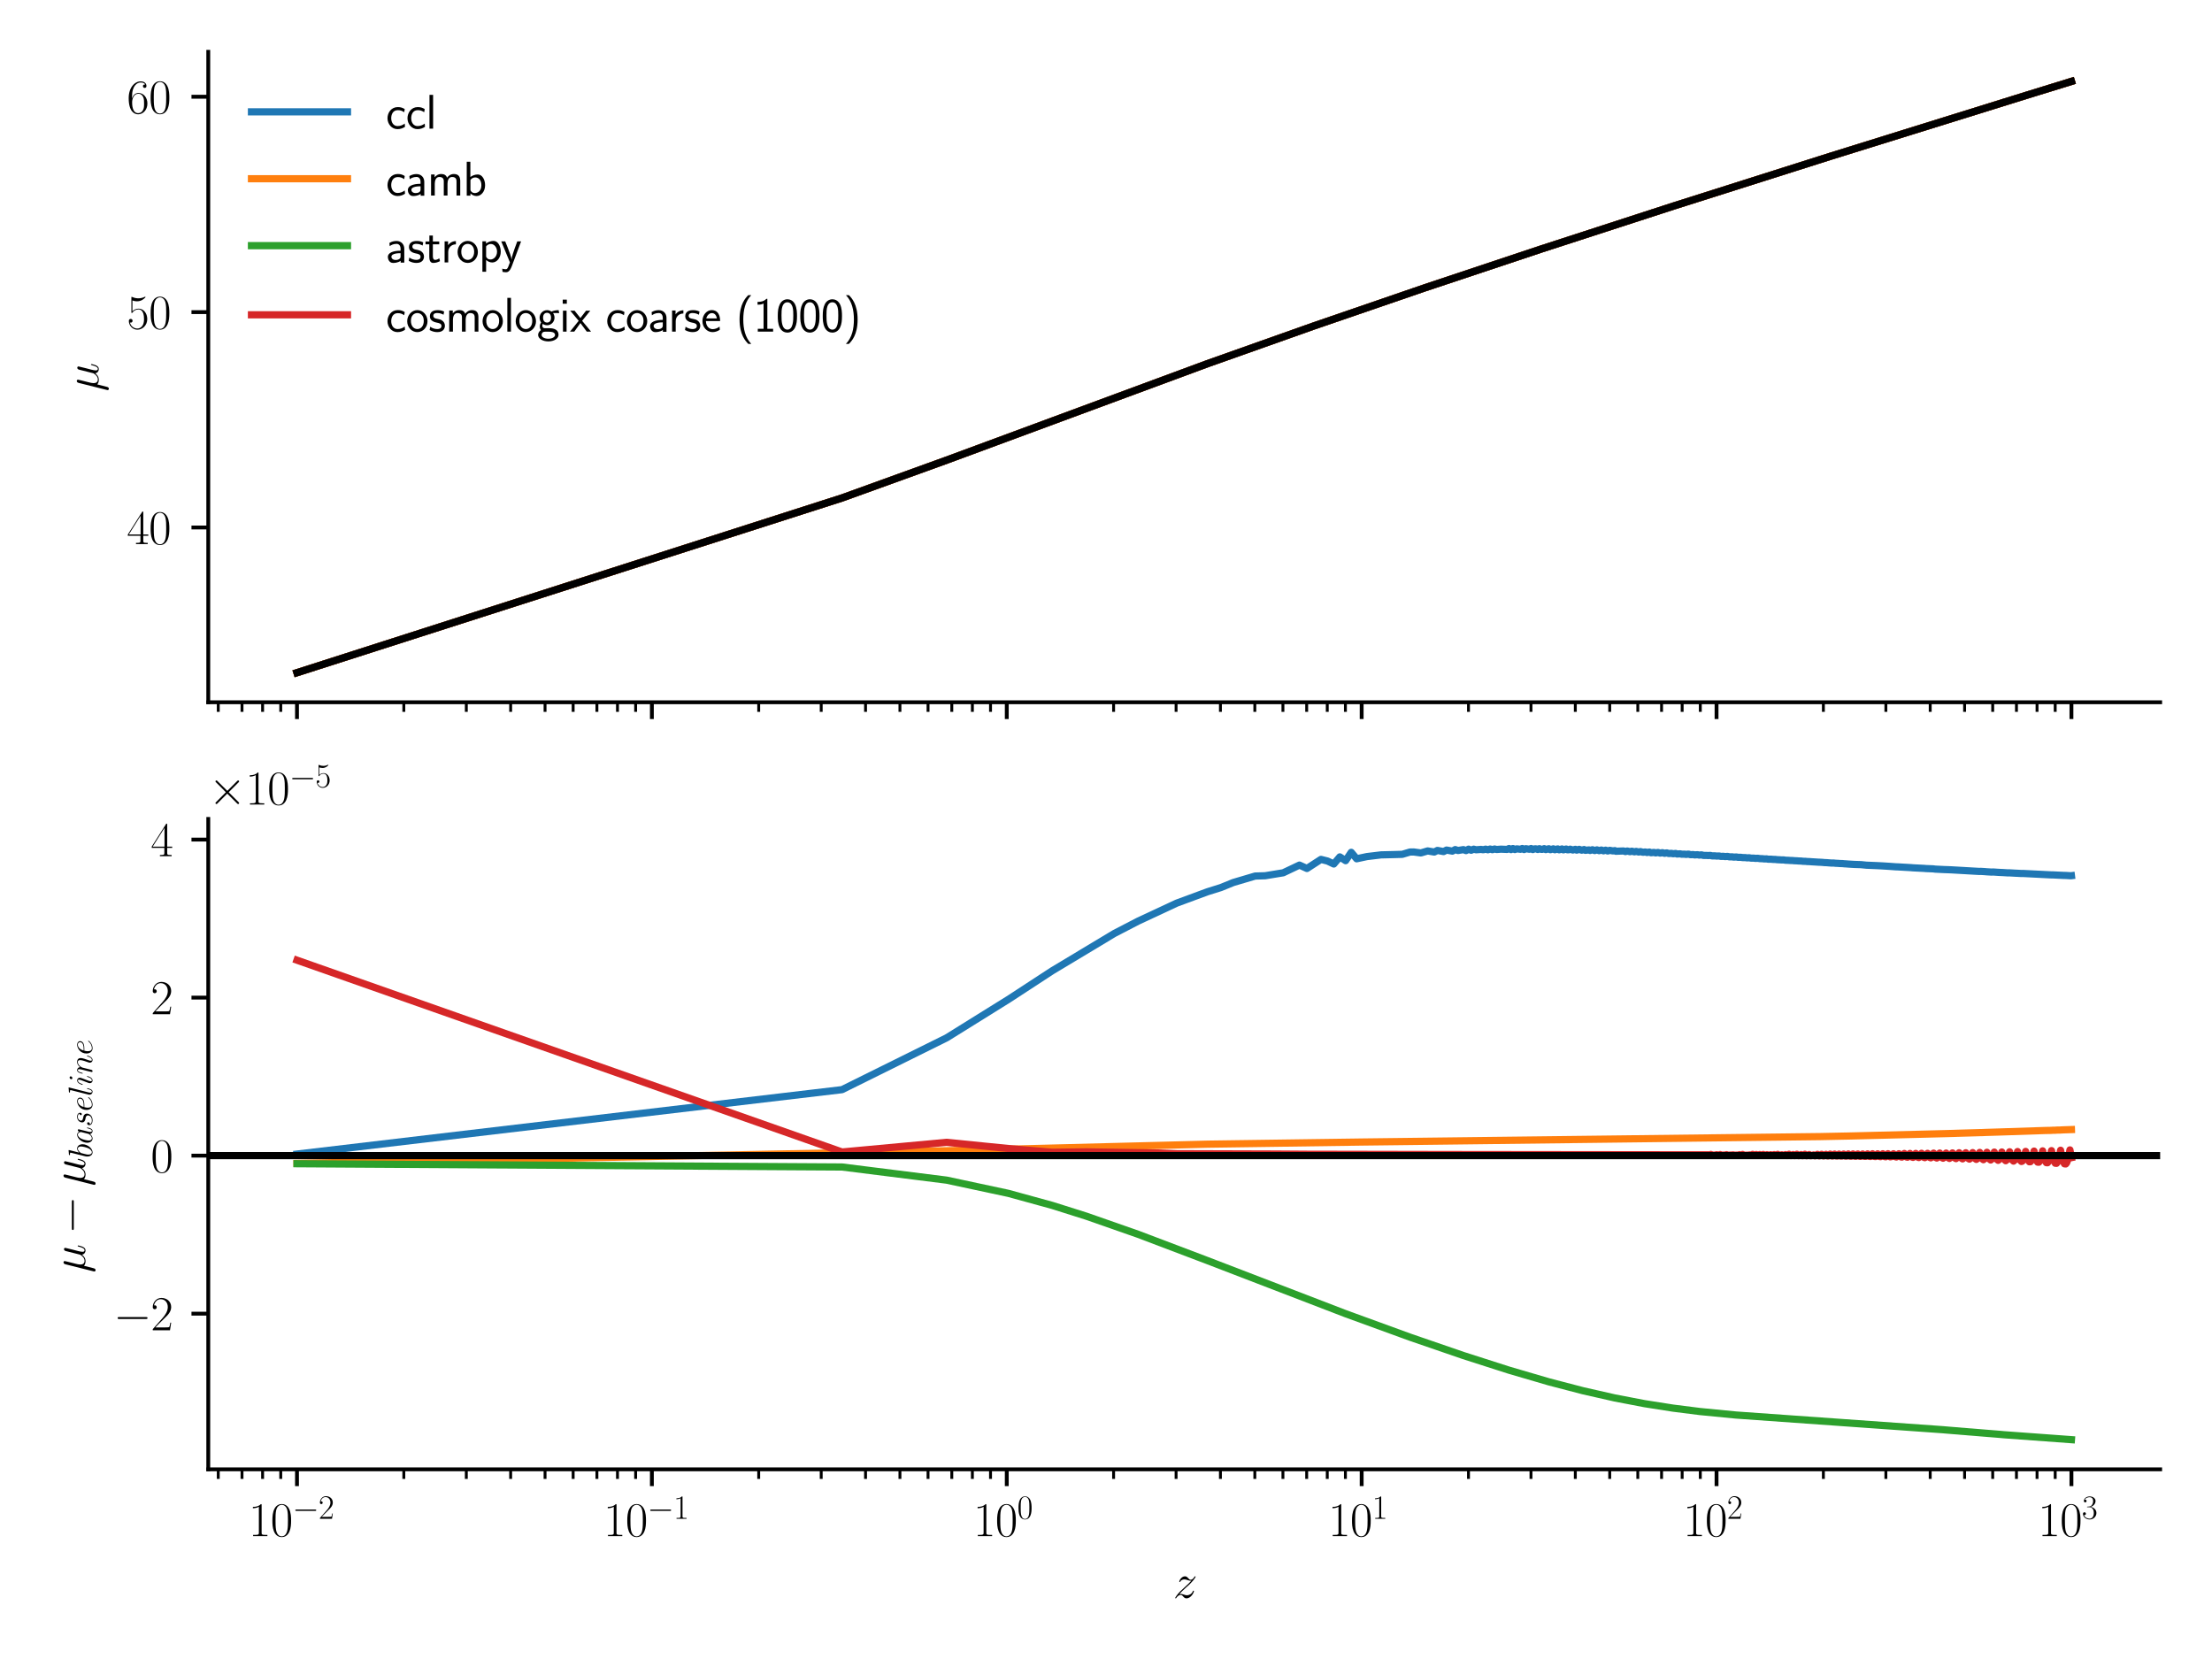 <?xml version="1.0" encoding="utf-8" standalone="no"?>
<!DOCTYPE svg PUBLIC "-//W3C//DTD SVG 1.1//EN"
  "http://www.w3.org/Graphics/SVG/1.1/DTD/svg11.dtd">
<svg xmlns:xlink="http://www.w3.org/1999/xlink" width="460.8pt" height="345.6pt" viewBox="0 0 460.8 345.6" xmlns="http://www.w3.org/2000/svg" version="1.1">
 <defs>
  <style type="text/css">*{stroke-linejoin: round; stroke-linecap: butt}</style>
 </defs>
 <g id="figure_1">
  <g id="patch_1">
   <path d="M 0 345.6 
L 460.8 345.6 
L 460.8 0 
L 0 0 
z
" style="fill: #ffffff"/>
  </g>
  <g id="axes_1">
   <g id="patch_2">
    <path d="M 43.386 146.293 
L 450 146.293 
L 450 10.8 
L 43.386 10.8 
z
" style="fill: #ffffff"/>
   </g>
   <g id="matplotlib.axis_1">
    <g id="xtick_1">
     <g id="line2d_1">
      <defs>
       <path id="m3381954da4" d="M 0 0 
L 0 3.5 
" style="stroke: #000000; stroke-width: 0.8"/>
      </defs>
      <g>
       <use xlink:href="#m3381954da4" x="61.868" y="146.293" style="stroke: #000000; stroke-width: 0.8"/>
      </g>
     </g>
    </g>
    <g id="xtick_2">
     <g id="line2d_2">
      <g>
       <use xlink:href="#m3381954da4" x="135.798" y="146.293" style="stroke: #000000; stroke-width: 0.8"/>
      </g>
     </g>
    </g>
    <g id="xtick_3">
     <g id="line2d_3">
      <g>
       <use xlink:href="#m3381954da4" x="209.728" y="146.293" style="stroke: #000000; stroke-width: 0.8"/>
      </g>
     </g>
    </g>
    <g id="xtick_4">
     <g id="line2d_4">
      <g>
       <use xlink:href="#m3381954da4" x="283.658" y="146.293" style="stroke: #000000; stroke-width: 0.8"/>
      </g>
     </g>
    </g>
    <g id="xtick_5">
     <g id="line2d_5">
      <g>
       <use xlink:href="#m3381954da4" x="357.588" y="146.293" style="stroke: #000000; stroke-width: 0.8"/>
      </g>
     </g>
    </g>
    <g id="xtick_6">
     <g id="line2d_6">
      <g>
       <use xlink:href="#m3381954da4" x="431.518" y="146.293" style="stroke: #000000; stroke-width: 0.8"/>
      </g>
     </g>
    </g>
    <g id="xtick_7">
     <g id="line2d_7">
      <defs>
       <path id="m6a6b60dffa" d="M 0 0 
L 0 2 
" style="stroke: #000000; stroke-width: 0.6"/>
      </defs>
      <g>
       <use xlink:href="#m6a6b60dffa" x="45.467" y="146.293" style="stroke: #000000; stroke-width: 0.6"/>
      </g>
     </g>
    </g>
    <g id="xtick_8">
     <g id="line2d_8">
      <g>
       <use xlink:href="#m6a6b60dffa" x="50.416" y="146.293" style="stroke: #000000; stroke-width: 0.6"/>
      </g>
     </g>
    </g>
    <g id="xtick_9">
     <g id="line2d_9">
      <g>
       <use xlink:href="#m6a6b60dffa" x="54.704" y="146.293" style="stroke: #000000; stroke-width: 0.6"/>
      </g>
     </g>
    </g>
    <g id="xtick_10">
     <g id="line2d_10">
      <g>
       <use xlink:href="#m6a6b60dffa" x="58.485" y="146.293" style="stroke: #000000; stroke-width: 0.6"/>
      </g>
     </g>
    </g>
    <g id="xtick_11">
     <g id="line2d_11">
      <g>
       <use xlink:href="#m6a6b60dffa" x="84.123" y="146.293" style="stroke: #000000; stroke-width: 0.6"/>
      </g>
     </g>
    </g>
    <g id="xtick_12">
     <g id="line2d_12">
      <g>
       <use xlink:href="#m6a6b60dffa" x="97.142" y="146.293" style="stroke: #000000; stroke-width: 0.6"/>
      </g>
     </g>
    </g>
    <g id="xtick_13">
     <g id="line2d_13">
      <g>
       <use xlink:href="#m6a6b60dffa" x="106.378" y="146.293" style="stroke: #000000; stroke-width: 0.6"/>
      </g>
     </g>
    </g>
    <g id="xtick_14">
     <g id="line2d_14">
      <g>
       <use xlink:href="#m6a6b60dffa" x="113.543" y="146.293" style="stroke: #000000; stroke-width: 0.6"/>
      </g>
     </g>
    </g>
    <g id="xtick_15">
     <g id="line2d_15">
      <g>
       <use xlink:href="#m6a6b60dffa" x="119.397" y="146.293" style="stroke: #000000; stroke-width: 0.6"/>
      </g>
     </g>
    </g>
    <g id="xtick_16">
     <g id="line2d_16">
      <g>
       <use xlink:href="#m6a6b60dffa" x="124.346" y="146.293" style="stroke: #000000; stroke-width: 0.6"/>
      </g>
     </g>
    </g>
    <g id="xtick_17">
     <g id="line2d_17">
      <g>
       <use xlink:href="#m6a6b60dffa" x="128.634" y="146.293" style="stroke: #000000; stroke-width: 0.6"/>
      </g>
     </g>
    </g>
    <g id="xtick_18">
     <g id="line2d_18">
      <g>
       <use xlink:href="#m6a6b60dffa" x="132.415" y="146.293" style="stroke: #000000; stroke-width: 0.6"/>
      </g>
     </g>
    </g>
    <g id="xtick_19">
     <g id="line2d_19">
      <g>
       <use xlink:href="#m6a6b60dffa" x="158.053" y="146.293" style="stroke: #000000; stroke-width: 0.6"/>
      </g>
     </g>
    </g>
    <g id="xtick_20">
     <g id="line2d_20">
      <g>
       <use xlink:href="#m6a6b60dffa" x="171.072" y="146.293" style="stroke: #000000; stroke-width: 0.6"/>
      </g>
     </g>
    </g>
    <g id="xtick_21">
     <g id="line2d_21">
      <g>
       <use xlink:href="#m6a6b60dffa" x="180.308" y="146.293" style="stroke: #000000; stroke-width: 0.6"/>
      </g>
     </g>
    </g>
    <g id="xtick_22">
     <g id="line2d_22">
      <g>
       <use xlink:href="#m6a6b60dffa" x="187.473" y="146.293" style="stroke: #000000; stroke-width: 0.6"/>
      </g>
     </g>
    </g>
    <g id="xtick_23">
     <g id="line2d_23">
      <g>
       <use xlink:href="#m6a6b60dffa" x="193.327" y="146.293" style="stroke: #000000; stroke-width: 0.6"/>
      </g>
     </g>
    </g>
    <g id="xtick_24">
     <g id="line2d_24">
      <g>
       <use xlink:href="#m6a6b60dffa" x="198.276" y="146.293" style="stroke: #000000; stroke-width: 0.6"/>
      </g>
     </g>
    </g>
    <g id="xtick_25">
     <g id="line2d_25">
      <g>
       <use xlink:href="#m6a6b60dffa" x="202.563" y="146.293" style="stroke: #000000; stroke-width: 0.6"/>
      </g>
     </g>
    </g>
    <g id="xtick_26">
     <g id="line2d_26">
      <g>
       <use xlink:href="#m6a6b60dffa" x="206.345" y="146.293" style="stroke: #000000; stroke-width: 0.6"/>
      </g>
     </g>
    </g>
    <g id="xtick_27">
     <g id="line2d_27">
      <g>
       <use xlink:href="#m6a6b60dffa" x="231.983" y="146.293" style="stroke: #000000; stroke-width: 0.6"/>
      </g>
     </g>
    </g>
    <g id="xtick_28">
     <g id="line2d_28">
      <g>
       <use xlink:href="#m6a6b60dffa" x="245.001" y="146.293" style="stroke: #000000; stroke-width: 0.6"/>
      </g>
     </g>
    </g>
    <g id="xtick_29">
     <g id="line2d_29">
      <g>
       <use xlink:href="#m6a6b60dffa" x="254.238" y="146.293" style="stroke: #000000; stroke-width: 0.6"/>
      </g>
     </g>
    </g>
    <g id="xtick_30">
     <g id="line2d_30">
      <g>
       <use xlink:href="#m6a6b60dffa" x="261.403" y="146.293" style="stroke: #000000; stroke-width: 0.6"/>
      </g>
     </g>
    </g>
    <g id="xtick_31">
     <g id="line2d_31">
      <g>
       <use xlink:href="#m6a6b60dffa" x="267.257" y="146.293" style="stroke: #000000; stroke-width: 0.6"/>
      </g>
     </g>
    </g>
    <g id="xtick_32">
     <g id="line2d_32">
      <g>
       <use xlink:href="#m6a6b60dffa" x="272.206" y="146.293" style="stroke: #000000; stroke-width: 0.6"/>
      </g>
     </g>
    </g>
    <g id="xtick_33">
     <g id="line2d_33">
      <g>
       <use xlink:href="#m6a6b60dffa" x="276.493" y="146.293" style="stroke: #000000; stroke-width: 0.6"/>
      </g>
     </g>
    </g>
    <g id="xtick_34">
     <g id="line2d_34">
      <g>
       <use xlink:href="#m6a6b60dffa" x="280.275" y="146.293" style="stroke: #000000; stroke-width: 0.6"/>
      </g>
     </g>
    </g>
    <g id="xtick_35">
     <g id="line2d_35">
      <g>
       <use xlink:href="#m6a6b60dffa" x="305.913" y="146.293" style="stroke: #000000; stroke-width: 0.6"/>
      </g>
     </g>
    </g>
    <g id="xtick_36">
     <g id="line2d_36">
      <g>
       <use xlink:href="#m6a6b60dffa" x="318.931" y="146.293" style="stroke: #000000; stroke-width: 0.6"/>
      </g>
     </g>
    </g>
    <g id="xtick_37">
     <g id="line2d_37">
      <g>
       <use xlink:href="#m6a6b60dffa" x="328.168" y="146.293" style="stroke: #000000; stroke-width: 0.6"/>
      </g>
     </g>
    </g>
    <g id="xtick_38">
     <g id="line2d_38">
      <g>
       <use xlink:href="#m6a6b60dffa" x="335.333" y="146.293" style="stroke: #000000; stroke-width: 0.6"/>
      </g>
     </g>
    </g>
    <g id="xtick_39">
     <g id="line2d_39">
      <g>
       <use xlink:href="#m6a6b60dffa" x="341.186" y="146.293" style="stroke: #000000; stroke-width: 0.6"/>
      </g>
     </g>
    </g>
    <g id="xtick_40">
     <g id="line2d_40">
      <g>
       <use xlink:href="#m6a6b60dffa" x="346.136" y="146.293" style="stroke: #000000; stroke-width: 0.6"/>
      </g>
     </g>
    </g>
    <g id="xtick_41">
     <g id="line2d_41">
      <g>
       <use xlink:href="#m6a6b60dffa" x="350.423" y="146.293" style="stroke: #000000; stroke-width: 0.6"/>
      </g>
     </g>
    </g>
    <g id="xtick_42">
     <g id="line2d_42">
      <g>
       <use xlink:href="#m6a6b60dffa" x="354.205" y="146.293" style="stroke: #000000; stroke-width: 0.6"/>
      </g>
     </g>
    </g>
    <g id="xtick_43">
     <g id="line2d_43">
      <g>
       <use xlink:href="#m6a6b60dffa" x="379.843" y="146.293" style="stroke: #000000; stroke-width: 0.6"/>
      </g>
     </g>
    </g>
    <g id="xtick_44">
     <g id="line2d_44">
      <g>
       <use xlink:href="#m6a6b60dffa" x="392.861" y="146.293" style="stroke: #000000; stroke-width: 0.6"/>
      </g>
     </g>
    </g>
    <g id="xtick_45">
     <g id="line2d_45">
      <g>
       <use xlink:href="#m6a6b60dffa" x="402.098" y="146.293" style="stroke: #000000; stroke-width: 0.6"/>
      </g>
     </g>
    </g>
    <g id="xtick_46">
     <g id="line2d_46">
      <g>
       <use xlink:href="#m6a6b60dffa" x="409.262" y="146.293" style="stroke: #000000; stroke-width: 0.6"/>
      </g>
     </g>
    </g>
    <g id="xtick_47">
     <g id="line2d_47">
      <g>
       <use xlink:href="#m6a6b60dffa" x="415.116" y="146.293" style="stroke: #000000; stroke-width: 0.6"/>
      </g>
     </g>
    </g>
    <g id="xtick_48">
     <g id="line2d_48">
      <g>
       <use xlink:href="#m6a6b60dffa" x="420.066" y="146.293" style="stroke: #000000; stroke-width: 0.6"/>
      </g>
     </g>
    </g>
    <g id="xtick_49">
     <g id="line2d_49">
      <g>
       <use xlink:href="#m6a6b60dffa" x="424.353" y="146.293" style="stroke: #000000; stroke-width: 0.6"/>
      </g>
     </g>
    </g>
    <g id="xtick_50">
     <g id="line2d_50">
      <g>
       <use xlink:href="#m6a6b60dffa" x="428.135" y="146.293" style="stroke: #000000; stroke-width: 0.6"/>
      </g>
     </g>
    </g>
   </g>
   <g id="matplotlib.axis_2">
    <g id="ytick_1">
     <g id="line2d_51">
      <defs>
       <path id="m36f12000ae" d="M 0 0 
L -3.5 0 
" style="stroke: #000000; stroke-width: 0.8"/>
      </defs>
      <g>
       <use xlink:href="#m36f12000ae" x="43.386" y="109.886" style="stroke: #000000; stroke-width: 0.8"/>
      </g>
     </g>
     <g id="text_1">
      <!-- $\mathdefault{40}$ -->
      <g transform="translate(26.423 113.345) scale(0.1 -0.1)">
       <defs>
        <path id="CMR17-34" d="M 2150 4122 
C 2150 4256 2144 4256 2029 4256 
L 128 1254 
L 128 1088 
L 1779 1088 
L 1779 457 
C 1779 224 1766 160 1318 160 
L 1197 160 
L 1197 0 
C 1402 0 1747 0 1965 0 
C 2182 0 2528 0 2733 0 
L 2733 160 
L 2611 160 
C 2163 160 2150 224 2150 457 
L 2150 1088 
L 2803 1088 
L 2803 1254 
L 2150 1254 
L 2150 4122 
z
M 1798 3703 
L 1798 1254 
L 256 1254 
L 1798 3703 
z
" transform="scale(0.016)"/>
        <path id="CMR17-30" d="M 2688 2025 
C 2688 2416 2682 3080 2413 3591 
C 2176 4039 1798 4198 1466 4198 
C 1158 4198 768 4058 525 3597 
C 269 3118 243 2524 243 2025 
C 243 1661 250 1106 448 619 
C 723 -39 1216 -128 1466 -128 
C 1760 -128 2208 -7 2470 600 
C 2662 1042 2688 1559 2688 2025 
z
M 1466 -26 
C 1056 -26 813 325 723 812 
C 653 1188 653 1738 653 2096 
C 653 2588 653 2997 736 3387 
C 858 3929 1216 4096 1466 4096 
C 1728 4096 2067 3923 2189 3400 
C 2272 3036 2278 2607 2278 2096 
C 2278 1680 2278 1169 2202 792 
C 2067 95 1690 -26 1466 -26 
z
" transform="scale(0.016)"/>
       </defs>
       <use xlink:href="#CMR17-34" transform="scale(0.996)"/>
       <use xlink:href="#CMR17-30" transform="translate(45.69 0) scale(0.996)"/>
      </g>
     </g>
    </g>
    <g id="ytick_2">
     <g id="line2d_52">
      <g>
       <use xlink:href="#m36f12000ae" x="43.386" y="65.018" style="stroke: #000000; stroke-width: 0.8"/>
      </g>
     </g>
     <g id="text_2">
      <!-- $\mathdefault{50}$ -->
      <g transform="translate(26.423 68.478) scale(0.1 -0.1)">
       <defs>
        <path id="CMR17-35" d="M 730 3692 
C 794 3666 1056 3584 1325 3584 
C 1920 3584 2246 3911 2432 4100 
C 2432 4157 2432 4192 2394 4192 
C 2387 4192 2374 4192 2323 4163 
C 2099 4058 1837 3973 1517 3973 
C 1325 3973 1037 3999 723 4139 
C 653 4171 640 4171 634 4171 
C 602 4171 595 4164 595 4037 
L 595 2203 
C 595 2089 595 2057 659 2057 
C 691 2057 704 2070 736 2114 
C 941 2401 1222 2522 1542 2522 
C 1766 2522 2246 2382 2246 1289 
C 2246 1085 2246 715 2054 421 
C 1894 159 1645 25 1370 25 
C 947 25 518 320 403 814 
C 429 807 480 795 506 795 
C 589 795 749 840 749 1038 
C 749 1210 627 1280 506 1280 
C 358 1280 262 1190 262 1011 
C 262 454 704 -128 1382 -128 
C 2042 -128 2669 440 2669 1264 
C 2669 2030 2170 2624 1549 2624 
C 1222 2624 947 2503 730 2274 
L 730 3692 
z
" transform="scale(0.016)"/>
       </defs>
       <use xlink:href="#CMR17-35" transform="scale(0.996)"/>
       <use xlink:href="#CMR17-30" transform="translate(45.69 0) scale(0.996)"/>
      </g>
     </g>
    </g>
    <g id="ytick_3">
     <g id="line2d_53">
      <g>
       <use xlink:href="#m36f12000ae" x="43.386" y="20.151" style="stroke: #000000; stroke-width: 0.8"/>
      </g>
     </g>
     <g id="text_3">
      <!-- $\mathdefault{60}$ -->
      <g transform="translate(26.423 23.61) scale(0.1 -0.1)">
       <defs>
        <path id="CMR17-36" d="M 678 2176 
C 678 3690 1395 4032 1811 4032 
C 1946 4032 2272 4009 2400 3776 
C 2298 3776 2106 3776 2106 3553 
C 2106 3381 2246 3323 2336 3323 
C 2394 3323 2566 3348 2566 3560 
C 2566 3954 2246 4179 1805 4179 
C 1043 4179 243 3390 243 1984 
C 243 253 966 -128 1478 -128 
C 2099 -128 2688 427 2688 1283 
C 2688 2081 2170 2662 1517 2662 
C 1126 2662 838 2407 678 1960 
L 678 2176 
z
M 1478 25 
C 691 25 691 1200 691 1436 
C 691 1896 909 2560 1504 2560 
C 1613 2560 1926 2560 2138 2120 
C 2253 1870 2253 1609 2253 1289 
C 2253 944 2253 690 2118 434 
C 1978 171 1773 25 1478 25 
z
" transform="scale(0.016)"/>
       </defs>
       <use xlink:href="#CMR17-36" transform="scale(0.996)"/>
       <use xlink:href="#CMR17-30" transform="translate(45.69 0) scale(0.996)"/>
      </g>
     </g>
    </g>
    <g id="text_4">
     <!-- $\mu$ -->
     <g transform="translate(20.486 81.548) rotate(-90) scale(0.1 -0.1)">
      <defs>
       <path id="CMMI12-16" d="M 922 140 
C 1082 -6 1318 -64 1536 -64 
C 1946 -64 2227 208 2374 405 
C 2438 69 2707 -64 2931 -64 
C 3123 -64 3277 50 3392 277 
C 3494 493 3584 879 3584 903 
C 3584 935 3558 960 3520 960 
C 3462 960 3456 928 3430 834 
C 3334 461 3213 64 2950 64 
C 2765 64 2752 229 2752 358 
C 2752 504 2810 735 2854 926 
L 3034 1615 
C 3059 1737 3130 2023 3162 2139 
C 3200 2292 3270 2567 3270 2592 
C 3270 2688 3194 2752 3098 2752 
C 3040 2752 2906 2726 2854 2535 
L 2406 760 
C 2374 632 2374 619 2291 517 
C 2214 409 1965 64 1562 64 
C 1203 64 1088 326 1088 625 
C 1088 811 1146 1034 1171 1143 
L 1459 2293 
C 1491 2414 1542 2618 1542 2657 
C 1542 2759 1459 2816 1376 2816 
C 1318 2816 1178 2797 1126 2592 
L 198 -1107 
C 192 -1139 179 -1177 179 -1216 
C 179 -1312 256 -1376 352 -1376 
C 538 -1376 576 -1228 621 -1050 
L 922 140 
z
" transform="scale(0.016)"/>
      </defs>
      <use xlink:href="#CMMI12-16" transform="scale(0.996)"/>
     </g>
    </g>
   </g>
   <g id="line2d_54">
    <path d="M 61.868 140.134 
L 175.414 103.733 
L 197.198 95.856 
L 251.542 75.758 
L 273.754 67.88 
L 296.708 59.995 
L 321.024 51.887 
L 348.65 42.918 
L 381.268 32.571 
L 422.048 19.879 
L 431.518 16.959 
L 431.518 16.959 
" clip-path="url(#pb3bcbf0372)" style="fill: none; stroke: #1f77b4; stroke-width: 1.5; stroke-linecap: square"/>
   </g>
   <g id="line2d_55">
    <path d="M 61.868 140.134 
L 175.414 103.733 
L 197.198 95.857 
L 251.542 75.758 
L 273.754 67.88 
L 296.708 59.996 
L 321.024 51.887 
L 348.65 42.918 
L 381.268 32.571 
L 422.048 19.879 
L 431.518 16.959 
L 431.518 16.959 
" clip-path="url(#pb3bcbf0372)" style="fill: none; stroke: #ff7f0e; stroke-width: 1.5; stroke-linecap: square"/>
   </g>
   <g id="line2d_56">
    <path d="M 61.868 140.134 
L 175.414 103.733 
L 197.198 95.857 
L 251.542 75.758 
L 273.754 67.881 
L 296.708 59.996 
L 321.024 51.887 
L 348.65 42.918 
L 381.268 32.571 
L 422.048 19.879 
L 431.518 16.959 
L 431.518 16.959 
" clip-path="url(#pb3bcbf0372)" style="fill: none; stroke: #2ca02c; stroke-width: 1.5; stroke-linecap: square"/>
   </g>
   <g id="line2d_57">
    <path d="M 61.868 140.134 
L 175.414 103.733 
L 197.198 95.857 
L 251.542 75.758 
L 273.754 67.88 
L 296.708 59.996 
L 321.024 51.887 
L 348.65 42.918 
L 381.268 32.571 
L 422.091 19.866 
L 431.518 16.959 
L 431.518 16.959 
" clip-path="url(#pb3bcbf0372)" style="fill: none; stroke: #d62728; stroke-width: 1.5; stroke-linecap: square"/>
   </g>
   <g id="line2d_58">
    <path d="M 61.868 140.134 
L 175.414 103.733 
L 197.198 95.857 
L 251.542 75.758 
L 273.754 67.88 
L 296.708 59.996 
L 321.024 51.887 
L 348.65 42.918 
L 381.268 32.571 
L 422.091 19.866 
L 431.518 16.959 
L 431.518 16.959 
" clip-path="url(#pb3bcbf0372)" style="fill: none; stroke: #000000; stroke-width: 1.5; stroke-linecap: square"/>
   </g>
   <g id="patch_3">
    <path d="M 43.386 146.293 
L 43.386 10.8 
" style="fill: none; stroke: #000000; stroke-width: 0.8; stroke-linejoin: miter; stroke-linecap: square"/>
   </g>
   <g id="patch_4">
    <path d="M 43.386 146.293 
L 450 146.293 
" style="fill: none; stroke: #000000; stroke-width: 0.8; stroke-linejoin: miter; stroke-linecap: square"/>
   </g>
   <g id="legend_1">
    <g id="line2d_59">
     <path d="M 52.386 23.3 
L 62.386 23.3 
L 72.386 23.3 
" style="fill: none; stroke: #1f77b4; stroke-width: 1.5; stroke-linecap: square"/>
    </g>
    <g id="text_5">
     <!-- ccl -->
     <g transform="translate(80.386 26.8) scale(0.1 -0.1)">
      <defs>
       <path id="CMSS17-63" d="M 2464 2541 
C 2464 2585 2170 2714 2093 2739 
C 1882 2816 1613 2816 1542 2816 
C 710 2816 211 2093 211 1363 
C 211 595 768 -64 1517 -64 
C 1946 -64 2253 76 2502 242 
L 2464 664 
C 2189 453 1869 337 1523 337 
C 1024 337 698 774 698 1369 
C 698 1831 909 2414 1549 2414 
C 1901 2414 2099 2343 2394 2145 
L 2464 2541 
z
" transform="scale(0.016)"/>
       <path id="CMSS17-6c" d="M 947 4416 
L 474 4416 
L 474 0 
L 947 0 
L 947 4416 
z
" transform="scale(0.016)"/>
      </defs>
      <use xlink:href="#CMSS17-63" transform="scale(0.996)"/>
      <use xlink:href="#CMSS17-63" transform="translate(41.639 0) scale(0.996)"/>
      <use xlink:href="#CMSS17-6c" transform="translate(83.278 0) scale(0.996)"/>
     </g>
    </g>
    <g id="line2d_60">
     <path d="M 52.386 37.237 
L 62.386 37.237 
L 72.386 37.237 
" style="fill: none; stroke: #ff7f0e; stroke-width: 1.5; stroke-linecap: square"/>
    </g>
    <g id="text_6">
     <!-- camb -->
     <g transform="translate(80.386 40.737) scale(0.1 -0.1)">
      <defs>
       <path id="CMSS17-61" d="M 2406 1791 
C 2406 2392 1978 2808 1402 2808 
C 1120 2808 813 2757 461 2553 
L 499 2135 
C 659 2248 934 2432 1395 2432 
C 1722 2432 1920 2180 1920 1782 
L 1920 1536 
C 896 1536 256 1238 256 726 
C 256 461 416 -64 947 -64 
C 1043 -64 1562 -64 1933 217 
L 1933 -19 
L 2406 -19 
L 2406 1791 
z
M 1920 816 
C 1920 701 1920 548 1728 434 
C 1562 325 1350 325 1261 325 
C 941 325 723 511 723 744 
C 723 1211 1722 1211 1920 1211 
L 1920 816 
z
" transform="scale(0.016)"/>
       <path id="CMSS17-6d" d="M 4288 1877 
C 4288 2308 4179 2816 3462 2816 
C 2982 2816 2694 2516 2566 2331 
C 2451 2670 2182 2816 1798 2816 
C 1363 2816 1088 2568 941 2389 
L 941 2758 
L 474 2758 
L 474 0 
L 960 0 
L 960 1559 
C 960 1939 1101 2428 1555 2428 
C 2138 2428 2138 2016 2138 1829 
L 2138 0 
L 2624 0 
L 2624 1559 
C 2624 1939 2765 2428 3219 2428 
C 3802 2428 3802 2016 3802 1829 
L 3802 0 
L 4288 0 
L 4288 1877 
z
" transform="scale(0.016)"/>
       <path id="CMSS17-62" d="M 954 4416 
L 480 4416 
L 480 -13 
L 966 -13 
L 966 274 
C 1210 38 1504 -64 1766 -64 
C 2381 -64 2880 549 2880 1352 
C 2880 2086 2496 2756 1926 2756 
C 1523 2756 1165 2591 954 2419 
L 954 4416 
z
M 966 2046 
C 1107 2222 1306 2368 1587 2368 
C 1965 2368 2394 2097 2394 1352 
C 2394 558 1882 325 1530 325 
C 1402 325 1267 356 1139 464 
C 966 615 966 709 966 797 
L 966 2046 
z
" transform="scale(0.016)"/>
      </defs>
      <use xlink:href="#CMSS17-63" transform="scale(0.996)"/>
      <use xlink:href="#CMSS17-61" transform="translate(41.639 0) scale(0.996)"/>
      <use xlink:href="#CMSS17-6d" transform="translate(86.561 0) scale(0.996)"/>
      <use xlink:href="#CMSS17-62" transform="translate(160.79 0) scale(0.996)"/>
     </g>
    </g>
    <g id="line2d_61">
     <path d="M 52.386 51.174 
L 62.386 51.174 
L 72.386 51.174 
" style="fill: none; stroke: #2ca02c; stroke-width: 1.5; stroke-linecap: square"/>
    </g>
    <g id="text_7">
     <!-- astropy -->
     <g transform="translate(80.386 54.674) scale(0.1 -0.1)">
      <defs>
       <path id="CMSS17-73" d="M 2061 2627 
C 1683 2807 1389 2807 1197 2807 
C 742 2807 198 2648 198 2003 
C 198 1359 902 1218 1094 1179 
C 1389 1122 1715 1058 1715 740 
C 1715 337 1254 337 1171 337 
C 915 337 563 407 243 638 
L 166 210 
C 531 0 883 -64 1178 -64 
C 1965 -64 2163 416 2163 781 
C 2163 1094 1984 1305 1862 1401 
C 1651 1568 1574 1587 1050 1696 
C 960 1709 646 1779 646 2066 
C 646 2432 1050 2432 1139 2432 
C 1555 2432 1811 2303 1984 2208 
L 2061 2627 
z
" transform="scale(0.016)"/>
       <path id="CMSS17-74" d="M 1069 2368 
L 1901 2368 
L 1901 2737 
L 1069 2737 
L 1069 3520 
L 614 3520 
L 614 2737 
L 109 2737 
L 109 2368 
L 602 2368 
L 602 749 
C 602 384 685 -64 1107 -64 
C 1427 -64 1722 25 2003 172 
L 1901 548 
C 1747 414 1562 337 1363 337 
C 1082 337 1069 696 1069 856 
L 1069 2368 
z
" transform="scale(0.016)"/>
       <path id="CMSS17-72" d="M 954 1363 
C 954 1965 1395 2368 1958 2368 
L 1958 2789 
C 1549 2789 1165 2585 934 2253 
L 934 2758 
L 480 2758 
L 480 0 
L 954 0 
L 954 1363 
z
" transform="scale(0.016)"/>
       <path id="CMSS17-6f" d="M 2829 1356 
C 2829 2176 2221 2816 1504 2816 
C 768 2816 173 2157 173 1356 
C 173 544 787 -64 1498 -64 
C 2227 -64 2829 563 2829 1356 
z
M 1504 337 
C 1050 337 659 709 659 1408 
C 659 2151 1114 2427 1498 2427 
C 1914 2427 2342 2126 2342 1408 
C 2342 683 1926 337 1504 337 
z
" transform="scale(0.016)"/>
       <path id="CMSS17-70" d="M 966 333 
C 1178 129 1466 -5 1773 -5 
C 2368 -5 2880 603 2880 1412 
C 2880 2159 2496 2816 1946 2816 
C 1626 2816 1242 2702 954 2472 
L 954 2765 
L 480 2765 
L 480 -1216 
L 966 -1216 
L 966 333 
z
M 966 2100 
C 1018 2176 1235 2415 1587 2415 
C 2035 2415 2394 1960 2394 1412 
C 2394 787 1958 384 1530 384 
C 1402 384 1267 415 1139 523 
C 966 674 966 768 966 857 
L 966 2100 
z
" transform="scale(0.016)"/>
       <path id="CMSS17-79" d="M 2675 2752 
L 2176 2752 
C 1632 1294 1446 702 1434 383 
L 1427 383 
C 1408 696 1126 1460 902 2007 
L 602 2752 
L 83 2752 
L 1216 13 
C 1146 -178 1043 -465 1011 -529 
C 870 -885 774 -885 672 -885 
C 646 -885 442 -885 211 -809 
L 250 -1229 
C 410 -1261 570 -1280 685 -1280 
C 845 -1280 1165 -1280 1459 -497 
L 2675 2752 
z
" transform="scale(0.016)"/>
      </defs>
      <use xlink:href="#CMSS17-61" transform="scale(0.996)"/>
      <use xlink:href="#CMSS17-73" transform="translate(44.922 0) scale(0.996)"/>
      <use xlink:href="#CMSS17-74" transform="translate(80.835 0) scale(0.996)"/>
      <use xlink:href="#CMSS17-72" transform="translate(114.667 0) scale(0.996)"/>
      <use xlink:href="#CMSS17-6f" transform="translate(146.577 0) scale(0.996)"/>
      <use xlink:href="#CMSS17-70" transform="translate(193.42 0) scale(0.996)"/>
      <use xlink:href="#CMSS17-79" transform="translate(239.023 0) scale(0.996)"/>
     </g>
    </g>
    <g id="line2d_62">
     <path d="M 52.386 65.584 
L 62.386 65.584 
L 72.386 65.584 
" style="fill: none; stroke: #d62728; stroke-width: 1.5; stroke-linecap: square"/>
    </g>
    <g id="text_8">
     <!-- cosmologix coarse (1000) -->
     <g transform="translate(80.386 69.084) scale(0.1 -0.1)">
      <defs>
       <path id="CMSS17-67" d="M 2848 2808 
C 2483 2808 2170 2738 1914 2617 
C 1702 2777 1485 2808 1338 2808 
C 781 2808 358 2349 358 1814 
C 358 1468 550 1207 563 1195 
C 448 1035 384 863 384 672 
C 384 448 474 289 544 200 
C 211 -3 166 -314 166 -435 
C 166 -898 749 -1280 1498 -1280 
C 2253 -1280 2835 -898 2835 -428 
C 2835 448 1856 448 1587 448 
L 1069 448 
C 973 448 717 448 717 791 
C 717 921 774 1004 781 1010 
C 877 940 1075 832 1338 832 
C 1869 832 2310 1278 2310 1827 
C 2310 2132 2170 2355 2112 2432 
L 2131 2432 
C 2150 2432 2419 2432 2515 2432 
C 2720 2432 2739 2429 2918 2419 
L 2848 2808 
z
M 1338 1182 
C 1120 1182 813 1315 813 1823 
C 813 2375 1165 2464 1331 2464 
C 1549 2464 1856 2331 1856 1823 
C 1856 1271 1504 1182 1338 1182 
z
M 1581 -10 
C 1734 -10 2381 -10 2381 -442 
C 2381 -714 1984 -929 1504 -929 
C 1018 -929 621 -720 621 -435 
C 621 -403 621 -10 1062 -10 
L 1581 -10 
z
" transform="scale(0.016)"/>
       <path id="CMSS17-69" d="M 979 4183 
L 442 4183 
L 442 3648 
L 979 3648 
L 979 4183 
z
M 947 2739 
L 474 2739 
L 474 0 
L 947 0 
L 947 2739 
z
" transform="scale(0.016)"/>
       <path id="CMSS17-78" d="M 1587 1414 
L 2656 2739 
L 2099 2739 
L 1363 1777 
L 602 2739 
L 32 2739 
L 1139 1414 
L 0 0 
L 563 0 
L 1363 1121 
L 2195 0 
L 2758 0 
L 1587 1414 
z
" transform="scale(0.016)"/>
       <path id="CMSS17-65" d="M 2502 1377 
C 2502 1590 2490 2003 2285 2345 
C 2061 2713 1696 2816 1421 2816 
C 755 2816 192 2188 192 1375 
C 192 582 774 -64 1510 -64 
C 1798 -64 2150 19 2470 248 
C 2470 274 2458 414 2451 420 
C 2451 433 2432 630 2432 656 
C 2125 407 1773 325 1517 325 
C 1107 325 666 667 646 1377 
L 2502 1377 
z
M 698 1728 
C 781 2084 1062 2421 1421 2421 
C 1517 2421 1965 2421 2080 1728 
L 698 1728 
z
" transform="scale(0.016)"/>
       <path id="CMSS17-28" d="M 1613 4768 
C 1267 4417 474 3601 474 1588 
C 474 -433 1267 -1243 1613 -1600 
L 2003 -1600 
C 1216 -784 960 357 960 1581 
C 960 2798 1203 3946 2003 4768 
L 1613 4768 
z
" transform="scale(0.016)"/>
       <path id="CMSS17-31" d="M 1818 4288 
L 1696 4288 
C 1350 3940 947 3890 538 3890 
L 538 3520 
C 723 3520 1024 3520 1325 3667 
L 1325 369 
L 570 369 
L 570 0 
L 2573 0 
L 2573 369 
L 1818 369 
L 1818 4288 
z
" transform="scale(0.016)"/>
       <path id="CMSS17-30" d="M 2758 2044 
C 2758 2405 2752 3077 2490 3596 
C 2227 4096 1805 4229 1504 4229 
C 1069 4229 698 3975 506 3570 
C 301 3146 243 2709 243 2044 
C 243 1589 262 1031 493 543 
C 755 5 1197 -128 1498 -128 
C 1894 -128 2278 81 2496 518 
C 2720 974 2758 1474 2758 2044 
z
M 1498 261 
C 1011 261 864 811 819 995 
C 742 1310 730 1614 730 2114 
C 730 2506 730 2948 851 3297 
C 998 3701 1254 3840 1498 3840 
C 1971 3840 2125 3372 2176 3208 
C 2272 2873 2272 2481 2272 2114 
C 2272 1526 2272 261 1498 261 
z
" transform="scale(0.016)"/>
       <path id="CMSS17-29" d="M 723 -1600 
C 1069 -1249 1862 -433 1862 1581 
C 1862 3601 1069 4411 723 4768 
L 333 4768 
C 1120 3952 1376 2811 1376 1588 
C 1376 370 1133 -778 333 -1600 
L 723 -1600 
z
" transform="scale(0.016)"/>
      </defs>
      <use xlink:href="#CMSS17-63" transform="scale(0.996)"/>
      <use xlink:href="#CMSS17-6f" transform="translate(41.639 0) scale(0.996)"/>
      <use xlink:href="#CMSS17-73" transform="translate(88.482 0) scale(0.996)"/>
      <use xlink:href="#CMSS17-6d" transform="translate(124.396 0) scale(0.996)"/>
      <use xlink:href="#CMSS17-6f" transform="translate(198.625 0) scale(0.996)"/>
      <use xlink:href="#CMSS17-6c" transform="translate(245.469 0) scale(0.996)"/>
      <use xlink:href="#CMSS17-6f" transform="translate(267.65 0) scale(0.996)"/>
      <use xlink:href="#CMSS17-67" transform="translate(314.493 0) scale(0.996)"/>
      <use xlink:href="#CMSS17-69" transform="translate(361.337 0) scale(0.996)"/>
      <use xlink:href="#CMSS17-78" transform="translate(383.518 0) scale(0.996)"/>
      <use xlink:href="#CMSS17-63" transform="translate(457.747 0) scale(0.996)"/>
      <use xlink:href="#CMSS17-6f" transform="translate(499.386 0) scale(0.996)"/>
      <use xlink:href="#CMSS17-61" transform="translate(546.229 0) scale(0.996)"/>
      <use xlink:href="#CMSS17-72" transform="translate(588.549 0) scale(0.996)"/>
      <use xlink:href="#CMSS17-73" transform="translate(620.458 0) scale(0.996)"/>
      <use xlink:href="#CMSS17-65" transform="translate(656.372 0) scale(0.996)"/>
      <use xlink:href="#CMSS17-28" transform="translate(729.24 0) scale(0.996)"/>
      <use xlink:href="#CMSS17-31" transform="translate(765.674 0) scale(0.996)"/>
      <use xlink:href="#CMSS17-30" transform="translate(812.518 0) scale(0.996)"/>
      <use xlink:href="#CMSS17-30" transform="translate(859.361 0) scale(0.996)"/>
      <use xlink:href="#CMSS17-30" transform="translate(906.205 0) scale(0.996)"/>
      <use xlink:href="#CMSS17-29" transform="translate(953.048 0) scale(0.996)"/>
     </g>
    </g>
   </g>
  </g>
  <g id="axes_2">
   <g id="patch_5">
    <path d="M 43.386 306.089 
L 450 306.089 
L 450 170.596 
L 43.386 170.596 
z
" style="fill: #ffffff"/>
   </g>
   <g id="matplotlib.axis_3">
    <g id="xtick_51">
     <g id="line2d_63">
      <g>
       <use xlink:href="#m3381954da4" x="61.868" y="306.089" style="stroke: #000000; stroke-width: 0.8"/>
      </g>
     </g>
     <g id="text_9">
      <!-- $\mathdefault{10^{-2}}$ -->
      <g transform="translate(51.788 320.007) scale(0.1 -0.1)">
       <defs>
        <path id="CMR17-31" d="M 1702 4058 
C 1702 4192 1696 4192 1606 4192 
C 1357 3916 979 3827 621 3827 
C 602 3827 570 3827 563 3808 
C 557 3795 557 3782 557 3648 
C 755 3648 1088 3686 1344 3839 
L 1344 461 
C 1344 236 1331 160 781 160 
L 589 160 
L 589 0 
C 896 0 1216 0 1523 0 
C 1830 0 2150 0 2458 0 
L 2458 160 
L 2266 160 
C 1715 160 1702 230 1702 458 
L 1702 4058 
z
" transform="scale(0.016)"/>
        <path id="CMSY10-0" d="M 4218 1472 
C 4326 1472 4442 1472 4442 1600 
C 4442 1728 4326 1728 4218 1728 
L 755 1728 
C 646 1728 531 1728 531 1600 
C 531 1472 646 1472 755 1472 
L 4218 1472 
z
" transform="scale(0.016)"/>
        <path id="CMR17-32" d="M 2669 989 
L 2554 989 
C 2490 536 2438 459 2413 420 
C 2381 369 1920 369 1830 369 
L 602 369 
C 832 619 1280 1072 1824 1597 
C 2214 1967 2669 2402 2669 3035 
C 2669 3790 2067 4224 1395 4224 
C 691 4224 262 3604 262 3030 
C 262 2780 448 2748 525 2748 
C 589 2748 781 2787 781 3010 
C 781 3207 614 3264 525 3264 
C 486 3264 448 3258 422 3245 
C 544 3790 915 4058 1306 4058 
C 1862 4058 2227 3617 2227 3035 
C 2227 2479 1901 2000 1536 1584 
L 262 146 
L 262 0 
L 2515 0 
L 2669 989 
z
" transform="scale(0.016)"/>
       </defs>
       <use xlink:href="#CMR17-31" transform="scale(0.996)"/>
       <use xlink:href="#CMR17-30" transform="translate(45.69 0) scale(0.996)"/>
       <use xlink:href="#CMSY10-0" transform="translate(91.381 36.154) scale(0.697)"/>
       <use xlink:href="#CMR17-32" transform="translate(145.622 36.154) scale(0.697)"/>
      </g>
     </g>
    </g>
    <g id="xtick_52">
     <g id="line2d_64">
      <g>
       <use xlink:href="#m3381954da4" x="135.798" y="306.089" style="stroke: #000000; stroke-width: 0.8"/>
      </g>
     </g>
     <g id="text_10">
      <!-- $\mathdefault{10^{-1}}$ -->
      <g transform="translate(125.718 320.007) scale(0.1 -0.1)">
       <use xlink:href="#CMR17-31" transform="scale(0.996)"/>
       <use xlink:href="#CMR17-30" transform="translate(45.69 0) scale(0.996)"/>
       <use xlink:href="#CMSY10-0" transform="translate(91.381 36.154) scale(0.697)"/>
       <use xlink:href="#CMR17-31" transform="translate(145.622 36.154) scale(0.697)"/>
      </g>
     </g>
    </g>
    <g id="xtick_53">
     <g id="line2d_65">
      <g>
       <use xlink:href="#m3381954da4" x="209.728" y="306.089" style="stroke: #000000; stroke-width: 0.8"/>
      </g>
     </g>
     <g id="text_11">
      <!-- $\mathdefault{10^{0}}$ -->
      <g transform="translate(202.761 320.007) scale(0.1 -0.1)">
       <use xlink:href="#CMR17-31" transform="scale(0.996)"/>
       <use xlink:href="#CMR17-30" transform="translate(45.69 0) scale(0.996)"/>
       <use xlink:href="#CMR17-30" transform="translate(91.381 36.154) scale(0.697)"/>
      </g>
     </g>
    </g>
    <g id="xtick_54">
     <g id="line2d_66">
      <g>
       <use xlink:href="#m3381954da4" x="283.658" y="306.089" style="stroke: #000000; stroke-width: 0.8"/>
      </g>
     </g>
     <g id="text_12">
      <!-- $\mathdefault{10^{1}}$ -->
      <g transform="translate(276.691 320.007) scale(0.1 -0.1)">
       <use xlink:href="#CMR17-31" transform="scale(0.996)"/>
       <use xlink:href="#CMR17-30" transform="translate(45.69 0) scale(0.996)"/>
       <use xlink:href="#CMR17-31" transform="translate(91.381 36.154) scale(0.697)"/>
      </g>
     </g>
    </g>
    <g id="xtick_55">
     <g id="line2d_67">
      <g>
       <use xlink:href="#m3381954da4" x="357.588" y="306.089" style="stroke: #000000; stroke-width: 0.8"/>
      </g>
     </g>
     <g id="text_13">
      <!-- $\mathdefault{10^{2}}$ -->
      <g transform="translate(350.621 320.007) scale(0.1 -0.1)">
       <use xlink:href="#CMR17-31" transform="scale(0.996)"/>
       <use xlink:href="#CMR17-30" transform="translate(45.69 0) scale(0.996)"/>
       <use xlink:href="#CMR17-32" transform="translate(91.381 36.154) scale(0.697)"/>
      </g>
     </g>
    </g>
    <g id="xtick_56">
     <g id="line2d_68">
      <g>
       <use xlink:href="#m3381954da4" x="431.518" y="306.089" style="stroke: #000000; stroke-width: 0.8"/>
      </g>
     </g>
     <g id="text_14">
      <!-- $\mathdefault{10^{3}}$ -->
      <g transform="translate(424.551 320.007) scale(0.1 -0.1)">
       <defs>
        <path id="CMR17-33" d="M 1414 2157 
C 1984 2157 2234 1662 2234 1090 
C 2234 320 1824 25 1453 25 
C 1114 25 563 194 390 693 
C 422 680 454 680 486 680 
C 640 680 755 782 755 948 
C 755 1133 614 1216 486 1216 
C 378 1216 211 1165 211 926 
C 211 335 787 -128 1466 -128 
C 2176 -128 2720 430 2720 1085 
C 2720 1707 2208 2157 1600 2227 
C 2086 2328 2554 2756 2554 3329 
C 2554 3820 2048 4179 1472 4179 
C 890 4179 378 3829 378 3329 
C 378 3110 544 3072 627 3072 
C 762 3072 877 3155 877 3321 
C 877 3486 762 3569 627 3569 
C 602 3569 570 3569 544 3557 
C 730 3959 1235 4032 1459 4032 
C 1683 4032 2106 3925 2106 3320 
C 2106 3143 2080 2828 1862 2550 
C 1670 2304 1453 2304 1242 2284 
C 1210 2284 1062 2269 1037 2269 
C 992 2263 966 2257 966 2208 
C 966 2163 973 2157 1101 2157 
L 1414 2157 
z
" transform="scale(0.016)"/>
       </defs>
       <use xlink:href="#CMR17-31" transform="scale(0.996)"/>
       <use xlink:href="#CMR17-30" transform="translate(45.69 0) scale(0.996)"/>
       <use xlink:href="#CMR17-33" transform="translate(91.381 36.154) scale(0.697)"/>
      </g>
     </g>
    </g>
    <g id="xtick_57">
     <g id="line2d_69">
      <g>
       <use xlink:href="#m6a6b60dffa" x="45.467" y="306.089" style="stroke: #000000; stroke-width: 0.6"/>
      </g>
     </g>
    </g>
    <g id="xtick_58">
     <g id="line2d_70">
      <g>
       <use xlink:href="#m6a6b60dffa" x="50.416" y="306.089" style="stroke: #000000; stroke-width: 0.6"/>
      </g>
     </g>
    </g>
    <g id="xtick_59">
     <g id="line2d_71">
      <g>
       <use xlink:href="#m6a6b60dffa" x="54.704" y="306.089" style="stroke: #000000; stroke-width: 0.6"/>
      </g>
     </g>
    </g>
    <g id="xtick_60">
     <g id="line2d_72">
      <g>
       <use xlink:href="#m6a6b60dffa" x="58.485" y="306.089" style="stroke: #000000; stroke-width: 0.6"/>
      </g>
     </g>
    </g>
    <g id="xtick_61">
     <g id="line2d_73">
      <g>
       <use xlink:href="#m6a6b60dffa" x="84.123" y="306.089" style="stroke: #000000; stroke-width: 0.6"/>
      </g>
     </g>
    </g>
    <g id="xtick_62">
     <g id="line2d_74">
      <g>
       <use xlink:href="#m6a6b60dffa" x="97.142" y="306.089" style="stroke: #000000; stroke-width: 0.6"/>
      </g>
     </g>
    </g>
    <g id="xtick_63">
     <g id="line2d_75">
      <g>
       <use xlink:href="#m6a6b60dffa" x="106.378" y="306.089" style="stroke: #000000; stroke-width: 0.6"/>
      </g>
     </g>
    </g>
    <g id="xtick_64">
     <g id="line2d_76">
      <g>
       <use xlink:href="#m6a6b60dffa" x="113.543" y="306.089" style="stroke: #000000; stroke-width: 0.6"/>
      </g>
     </g>
    </g>
    <g id="xtick_65">
     <g id="line2d_77">
      <g>
       <use xlink:href="#m6a6b60dffa" x="119.397" y="306.089" style="stroke: #000000; stroke-width: 0.6"/>
      </g>
     </g>
    </g>
    <g id="xtick_66">
     <g id="line2d_78">
      <g>
       <use xlink:href="#m6a6b60dffa" x="124.346" y="306.089" style="stroke: #000000; stroke-width: 0.6"/>
      </g>
     </g>
    </g>
    <g id="xtick_67">
     <g id="line2d_79">
      <g>
       <use xlink:href="#m6a6b60dffa" x="128.634" y="306.089" style="stroke: #000000; stroke-width: 0.6"/>
      </g>
     </g>
    </g>
    <g id="xtick_68">
     <g id="line2d_80">
      <g>
       <use xlink:href="#m6a6b60dffa" x="132.415" y="306.089" style="stroke: #000000; stroke-width: 0.6"/>
      </g>
     </g>
    </g>
    <g id="xtick_69">
     <g id="line2d_81">
      <g>
       <use xlink:href="#m6a6b60dffa" x="158.053" y="306.089" style="stroke: #000000; stroke-width: 0.6"/>
      </g>
     </g>
    </g>
    <g id="xtick_70">
     <g id="line2d_82">
      <g>
       <use xlink:href="#m6a6b60dffa" x="171.072" y="306.089" style="stroke: #000000; stroke-width: 0.6"/>
      </g>
     </g>
    </g>
    <g id="xtick_71">
     <g id="line2d_83">
      <g>
       <use xlink:href="#m6a6b60dffa" x="180.308" y="306.089" style="stroke: #000000; stroke-width: 0.6"/>
      </g>
     </g>
    </g>
    <g id="xtick_72">
     <g id="line2d_84">
      <g>
       <use xlink:href="#m6a6b60dffa" x="187.473" y="306.089" style="stroke: #000000; stroke-width: 0.6"/>
      </g>
     </g>
    </g>
    <g id="xtick_73">
     <g id="line2d_85">
      <g>
       <use xlink:href="#m6a6b60dffa" x="193.327" y="306.089" style="stroke: #000000; stroke-width: 0.6"/>
      </g>
     </g>
    </g>
    <g id="xtick_74">
     <g id="line2d_86">
      <g>
       <use xlink:href="#m6a6b60dffa" x="198.276" y="306.089" style="stroke: #000000; stroke-width: 0.6"/>
      </g>
     </g>
    </g>
    <g id="xtick_75">
     <g id="line2d_87">
      <g>
       <use xlink:href="#m6a6b60dffa" x="202.563" y="306.089" style="stroke: #000000; stroke-width: 0.6"/>
      </g>
     </g>
    </g>
    <g id="xtick_76">
     <g id="line2d_88">
      <g>
       <use xlink:href="#m6a6b60dffa" x="206.345" y="306.089" style="stroke: #000000; stroke-width: 0.6"/>
      </g>
     </g>
    </g>
    <g id="xtick_77">
     <g id="line2d_89">
      <g>
       <use xlink:href="#m6a6b60dffa" x="231.983" y="306.089" style="stroke: #000000; stroke-width: 0.6"/>
      </g>
     </g>
    </g>
    <g id="xtick_78">
     <g id="line2d_90">
      <g>
       <use xlink:href="#m6a6b60dffa" x="245.001" y="306.089" style="stroke: #000000; stroke-width: 0.6"/>
      </g>
     </g>
    </g>
    <g id="xtick_79">
     <g id="line2d_91">
      <g>
       <use xlink:href="#m6a6b60dffa" x="254.238" y="306.089" style="stroke: #000000; stroke-width: 0.6"/>
      </g>
     </g>
    </g>
    <g id="xtick_80">
     <g id="line2d_92">
      <g>
       <use xlink:href="#m6a6b60dffa" x="261.403" y="306.089" style="stroke: #000000; stroke-width: 0.6"/>
      </g>
     </g>
    </g>
    <g id="xtick_81">
     <g id="line2d_93">
      <g>
       <use xlink:href="#m6a6b60dffa" x="267.257" y="306.089" style="stroke: #000000; stroke-width: 0.6"/>
      </g>
     </g>
    </g>
    <g id="xtick_82">
     <g id="line2d_94">
      <g>
       <use xlink:href="#m6a6b60dffa" x="272.206" y="306.089" style="stroke: #000000; stroke-width: 0.6"/>
      </g>
     </g>
    </g>
    <g id="xtick_83">
     <g id="line2d_95">
      <g>
       <use xlink:href="#m6a6b60dffa" x="276.493" y="306.089" style="stroke: #000000; stroke-width: 0.6"/>
      </g>
     </g>
    </g>
    <g id="xtick_84">
     <g id="line2d_96">
      <g>
       <use xlink:href="#m6a6b60dffa" x="280.275" y="306.089" style="stroke: #000000; stroke-width: 0.6"/>
      </g>
     </g>
    </g>
    <g id="xtick_85">
     <g id="line2d_97">
      <g>
       <use xlink:href="#m6a6b60dffa" x="305.913" y="306.089" style="stroke: #000000; stroke-width: 0.6"/>
      </g>
     </g>
    </g>
    <g id="xtick_86">
     <g id="line2d_98">
      <g>
       <use xlink:href="#m6a6b60dffa" x="318.931" y="306.089" style="stroke: #000000; stroke-width: 0.6"/>
      </g>
     </g>
    </g>
    <g id="xtick_87">
     <g id="line2d_99">
      <g>
       <use xlink:href="#m6a6b60dffa" x="328.168" y="306.089" style="stroke: #000000; stroke-width: 0.6"/>
      </g>
     </g>
    </g>
    <g id="xtick_88">
     <g id="line2d_100">
      <g>
       <use xlink:href="#m6a6b60dffa" x="335.333" y="306.089" style="stroke: #000000; stroke-width: 0.6"/>
      </g>
     </g>
    </g>
    <g id="xtick_89">
     <g id="line2d_101">
      <g>
       <use xlink:href="#m6a6b60dffa" x="341.186" y="306.089" style="stroke: #000000; stroke-width: 0.6"/>
      </g>
     </g>
    </g>
    <g id="xtick_90">
     <g id="line2d_102">
      <g>
       <use xlink:href="#m6a6b60dffa" x="346.136" y="306.089" style="stroke: #000000; stroke-width: 0.6"/>
      </g>
     </g>
    </g>
    <g id="xtick_91">
     <g id="line2d_103">
      <g>
       <use xlink:href="#m6a6b60dffa" x="350.423" y="306.089" style="stroke: #000000; stroke-width: 0.6"/>
      </g>
     </g>
    </g>
    <g id="xtick_92">
     <g id="line2d_104">
      <g>
       <use xlink:href="#m6a6b60dffa" x="354.205" y="306.089" style="stroke: #000000; stroke-width: 0.6"/>
      </g>
     </g>
    </g>
    <g id="xtick_93">
     <g id="line2d_105">
      <g>
       <use xlink:href="#m6a6b60dffa" x="379.843" y="306.089" style="stroke: #000000; stroke-width: 0.6"/>
      </g>
     </g>
    </g>
    <g id="xtick_94">
     <g id="line2d_106">
      <g>
       <use xlink:href="#m6a6b60dffa" x="392.861" y="306.089" style="stroke: #000000; stroke-width: 0.6"/>
      </g>
     </g>
    </g>
    <g id="xtick_95">
     <g id="line2d_107">
      <g>
       <use xlink:href="#m6a6b60dffa" x="402.098" y="306.089" style="stroke: #000000; stroke-width: 0.6"/>
      </g>
     </g>
    </g>
    <g id="xtick_96">
     <g id="line2d_108">
      <g>
       <use xlink:href="#m6a6b60dffa" x="409.262" y="306.089" style="stroke: #000000; stroke-width: 0.6"/>
      </g>
     </g>
    </g>
    <g id="xtick_97">
     <g id="line2d_109">
      <g>
       <use xlink:href="#m6a6b60dffa" x="415.116" y="306.089" style="stroke: #000000; stroke-width: 0.6"/>
      </g>
     </g>
    </g>
    <g id="xtick_98">
     <g id="line2d_110">
      <g>
       <use xlink:href="#m6a6b60dffa" x="420.066" y="306.089" style="stroke: #000000; stroke-width: 0.6"/>
      </g>
     </g>
    </g>
    <g id="xtick_99">
     <g id="line2d_111">
      <g>
       <use xlink:href="#m6a6b60dffa" x="424.353" y="306.089" style="stroke: #000000; stroke-width: 0.6"/>
      </g>
     </g>
    </g>
    <g id="xtick_100">
     <g id="line2d_112">
      <g>
       <use xlink:href="#m6a6b60dffa" x="428.135" y="306.089" style="stroke: #000000; stroke-width: 0.6"/>
      </g>
     </g>
    </g>
    <g id="text_15">
     <!-- $z$ -->
     <g transform="translate(244.376 332.863) scale(0.1 -0.1)">
      <defs>
       <path id="CMMI12-7a" d="M 813 486 
C 1088 803 1312 1004 1632 1296 
C 2016 1632 2182 1793 2272 1891 
C 2720 2338 2944 2713 2944 2764 
C 2944 2816 2893 2816 2880 2816 
C 2835 2816 2822 2793 2790 2750 
C 2630 2494 2477 2367 2310 2367 
C 2176 2367 2106 2421 1984 2565 
C 1850 2715 1741 2816 1555 2816 
C 1088 2816 806 2257 806 2128 
C 806 2108 813 2068 870 2068 
C 922 2068 928 2091 947 2133 
C 1056 2372 1363 2414 1485 2414 
C 1619 2414 1747 2376 1882 2327 
C 2125 2240 2227 2240 2291 2240 
C 2336 2240 2362 2240 2394 2246 
C 2182 1994 1837 1683 1549 1418 
L 902 816 
C 512 415 275 33 275 -12 
C 275 -51 307 -64 346 -64 
C 384 -64 390 -57 435 14 
C 538 163 742 384 979 384 
C 1114 384 1178 342 1306 193 
C 1427 61 1536 -64 1741 -64 
C 2368 -64 2726 732 2726 876 
C 2726 903 2720 942 2656 942 
C 2605 942 2598 917 2579 855 
C 2438 488 2061 338 1811 338 
C 1677 338 1549 376 1414 425 
C 1158 512 1088 512 1005 512 
C 941 512 870 512 813 486 
z
" transform="scale(0.016)"/>
      </defs>
      <use xlink:href="#CMMI12-7a" transform="scale(0.996)"/>
     </g>
    </g>
   </g>
   <g id="matplotlib.axis_4">
    <g id="ytick_4">
     <g id="line2d_113">
      <g>
       <use xlink:href="#m36f12000ae" x="43.386" y="273.656" style="stroke: #000000; stroke-width: 0.8"/>
      </g>
     </g>
     <g id="text_16">
      <!-- $\mathdefault{−2}$ -->
      <g transform="translate(23.656 277.115) scale(0.1 -0.1)">
       <use xlink:href="#CMSY10-0" transform="scale(0.996)"/>
       <use xlink:href="#CMR17-32" transform="translate(77.487 0) scale(0.996)"/>
      </g>
     </g>
    </g>
    <g id="ytick_5">
     <g id="line2d_114">
      <g>
       <use xlink:href="#m36f12000ae" x="43.386" y="240.739" style="stroke: #000000; stroke-width: 0.8"/>
      </g>
     </g>
     <g id="text_17">
      <!-- $\mathdefault{0}$ -->
      <g transform="translate(31.404 244.198) scale(0.1 -0.1)">
       <use xlink:href="#CMR17-30" transform="scale(0.996)"/>
      </g>
     </g>
    </g>
    <g id="ytick_6">
     <g id="line2d_115">
      <g>
       <use xlink:href="#m36f12000ae" x="43.386" y="207.822" style="stroke: #000000; stroke-width: 0.8"/>
      </g>
     </g>
     <g id="text_18">
      <!-- $\mathdefault{2}$ -->
      <g transform="translate(31.404 211.281) scale(0.1 -0.1)">
       <use xlink:href="#CMR17-32" transform="scale(0.996)"/>
      </g>
     </g>
    </g>
    <g id="ytick_7">
     <g id="line2d_116">
      <g>
       <use xlink:href="#m36f12000ae" x="43.386" y="174.905" style="stroke: #000000; stroke-width: 0.8"/>
      </g>
     </g>
     <g id="text_19">
      <!-- $\mathdefault{4}$ -->
      <g transform="translate(31.404 178.364) scale(0.1 -0.1)">
       <use xlink:href="#CMR17-34" transform="scale(0.996)"/>
      </g>
     </g>
    </g>
    <g id="text_20">
     <!-- $\mu - \mu_{baseline}$ -->
     <g transform="translate(17.718 265.158) rotate(-90) scale(0.1 -0.1)">
      <defs>
       <path id="CMMI12-62" d="M 1478 4257 
C 1485 4283 1498 4321 1498 4352 
C 1498 4416 1434 4416 1421 4416 
C 1414 4416 1184 4393 1069 4377 
C 960 4377 864 4358 749 4358 
C 595 4345 550 4339 550 4224 
C 550 4160 614 4160 678 4160 
C 1005 4160 1005 4103 1005 4040 
C 1005 3996 954 3811 928 3696 
L 774 3085 
C 710 2831 346 1387 320 1272 
C 288 1114 288 1005 288 922 
C 288 274 653 -64 1069 -64 
C 1811 -64 2579 888 2579 1814 
C 2579 2401 2246 2816 1766 2816 
C 1434 2816 1133 2542 1011 2414 
L 1478 4257 
z
M 1075 64 
C 870 64 646 217 646 715 
C 646 926 666 1047 781 1494 
C 800 1577 902 1986 928 2069 
C 941 2120 1318 2689 1754 2689 
C 2035 2689 2163 2408 2163 2076 
C 2163 1769 1984 1047 1824 715 
C 1664 370 1370 64 1075 64 
z
" transform="scale(0.016)"/>
       <path id="CMMI12-61" d="M 1926 760 
C 1894 651 1894 639 1805 517 
C 1664 338 1382 64 1082 64 
C 819 64 672 300 672 677 
C 672 1028 870 1743 992 2012 
C 1210 2459 1510 2689 1760 2689 
C 2182 2689 2266 2165 2266 2114 
C 2266 2108 2246 2024 2240 2012 
L 1926 760 
z
M 2336 2395 
C 2266 2561 2093 2816 1760 2816 
C 1037 2816 256 1884 256 939 
C 256 307 627 -64 1062 -64 
C 1414 -64 1715 211 1894 422 
C 1958 45 2259 -64 2451 -64 
C 2643 -64 2797 51 2912 281 
C 3014 498 3104 888 3104 913 
C 3104 945 3078 971 3040 971 
C 2982 971 2976 939 2950 843 
C 2854 466 2733 64 2470 64 
C 2285 64 2272 230 2272 358 
C 2272 505 2291 575 2349 824 
C 2394 984 2426 1124 2477 1309 
C 2714 2267 2771 2497 2771 2535 
C 2771 2625 2701 2695 2605 2695 
C 2400 2695 2349 2472 2336 2395 
z
" transform="scale(0.016)"/>
       <path id="CMMI12-73" d="M 1459 1280 
C 1568 1261 1741 1223 1779 1216 
C 1862 1192 2150 1090 2150 783 
C 2150 586 1971 70 1229 70 
C 1094 70 614 70 486 436 
C 742 404 870 603 870 745 
C 870 880 781 950 653 950 
C 512 950 326 841 326 552 
C 326 173 710 -64 1222 -64 
C 2195 -64 2483 651 2483 984 
C 2483 1079 2483 1258 2278 1462 
C 2118 1616 1965 1648 1619 1718 
C 1446 1756 1171 1814 1171 2101 
C 1171 2229 1286 2689 1894 2689 
C 2163 2689 2426 2589 2490 2368 
C 2208 2368 2195 2125 2195 2119 
C 2195 1984 2317 1946 2374 1946 
C 2464 1946 2643 2015 2643 2281 
C 2643 2545 2400 2816 1901 2816 
C 1062 2816 838 2160 838 1899 
C 838 1414 1312 1312 1459 1280 
z
" transform="scale(0.016)"/>
       <path id="CMMI12-65" d="M 1146 1479 
C 1318 1479 1754 1479 2061 1595 
C 2547 1783 2592 2158 2592 2274 
C 2592 2558 2349 2816 1926 2816 
C 1254 2816 288 2210 288 1073 
C 288 402 672 -64 1254 -64 
C 2125 -64 2675 609 2675 692 
C 2675 730 2637 762 2611 762 
C 2592 762 2586 756 2528 699 
C 2118 159 1510 64 1267 64 
C 902 64 710 350 710 822 
C 710 911 710 1071 806 1479 
L 1146 1479 
z
M 838 1600 
C 1114 2592 1722 2689 1926 2689 
C 2208 2689 2400 2522 2400 2277 
C 2400 1600 1376 1600 1107 1600 
L 838 1600 
z
" transform="scale(0.016)"/>
       <path id="CMMI12-6c" d="M 1626 4257 
C 1632 4282 1645 4320 1645 4352 
C 1645 4416 1581 4416 1568 4416 
C 1562 4416 1331 4393 1216 4377 
C 1107 4377 1011 4358 896 4358 
C 742 4345 698 4339 698 4224 
C 698 4160 762 4160 826 4160 
C 1152 4160 1152 4102 1152 4039 
C 1152 4014 1152 4001 1120 3887 
L 326 731 
C 307 661 294 610 294 509 
C 294 191 531 -64 858 -64 
C 1069 -64 1210 76 1312 274 
C 1421 483 1510 884 1510 909 
C 1510 941 1485 967 1446 967 
C 1389 967 1382 935 1357 840 
C 1242 401 1126 64 870 64 
C 678 64 678 267 678 357 
C 678 382 678 515 723 694 
L 1626 4257 
z
" transform="scale(0.016)"/>
       <path id="CMMI12-69" d="M 1811 913 
C 1811 945 1786 971 1747 971 
C 1690 971 1683 952 1651 843 
C 1485 262 1222 64 1011 64 
C 934 64 845 83 845 275 
C 845 447 922 639 992 830 
L 1440 2018 
C 1459 2069 1504 2184 1504 2305 
C 1504 2574 1312 2816 998 2816 
C 410 2816 173 1890 173 1839 
C 173 1814 198 1782 243 1782 
C 301 1782 307 1807 333 1896 
C 486 2428 730 2682 979 2682 
C 1037 2682 1146 2682 1146 2478 
C 1146 2312 1062 2101 1011 1961 
L 563 773 
C 525 671 486 568 486 453 
C 486 166 685 -64 992 -64 
C 1581 -64 1811 869 1811 913 
z
M 1760 4013 
C 1760 4109 1683 4224 1542 4224 
C 1395 4224 1229 4083 1229 3917 
C 1229 3758 1363 3707 1440 3707 
C 1613 3707 1760 3873 1760 4013 
z
" transform="scale(0.016)"/>
       <path id="CMMI12-6e" d="M 1318 1871 
C 1331 1910 1491 2229 1728 2433 
C 1894 2586 2112 2689 2362 2689 
C 2618 2689 2707 2497 2707 2242 
C 2707 1878 2445 1150 2317 805 
C 2259 651 2227 568 2227 453 
C 2227 166 2426 -64 2733 -64 
C 3328 -64 3552 875 3552 913 
C 3552 945 3526 971 3488 971 
C 3430 971 3424 952 3392 843 
C 3245 319 3002 64 2752 64 
C 2688 64 2586 64 2586 269 
C 2586 429 2656 621 2694 710 
C 2822 1063 3091 1780 3091 2145 
C 3091 2528 2867 2816 2381 2816 
C 1811 2816 1510 2415 1395 2255 
C 1376 2618 1114 2816 832 2816 
C 627 2816 486 2695 378 2478 
C 262 2248 173 1865 173 1839 
C 173 1814 198 1782 243 1782 
C 294 1782 301 1788 339 1935 
C 442 2325 557 2689 813 2689 
C 960 2689 1011 2586 1011 2395 
C 1011 2254 947 2005 902 1807 
L 723 1118 
C 698 996 627 709 595 594 
C 550 428 480 128 480 96 
C 480 6 550 -64 646 -64 
C 723 -64 813 -26 864 70 
C 877 102 934 326 966 453 
L 1107 1028 
L 1318 1871 
z
" transform="scale(0.016)"/>
      </defs>
      <use xlink:href="#CMMI12-16" transform="scale(0.996)"/>
      <use xlink:href="#CMSY10-0" transform="translate(80.831 0) scale(0.996)"/>
      <use xlink:href="#CMMI12-16" transform="translate(180.457 0) scale(0.996)"/>
      <use xlink:href="#CMMI12-62" transform="translate(239.149 -14.944) scale(0.697)"/>
      <use xlink:href="#CMMI12-61" transform="translate(268.182 -14.944) scale(0.697)"/>
      <use xlink:href="#CMMI12-73" transform="translate(304.027 -14.944) scale(0.697)"/>
      <use xlink:href="#CMMI12-65" transform="translate(336.192 -14.944) scale(0.697)"/>
      <use xlink:href="#CMMI12-6c" transform="translate(367.84 -14.944) scale(0.697)"/>
      <use xlink:href="#CMMI12-69" transform="translate(389.714 -14.944) scale(0.697)"/>
      <use xlink:href="#CMMI12-6e" transform="translate(413.009 -14.944) scale(0.697)"/>
      <use xlink:href="#CMMI12-65" transform="translate(453.77 -14.944) scale(0.697)"/>
     </g>
    </g>
    <g id="text_21">
     <!-- $\times\mathdefault{10^{−5}}\mathdefault{}$ -->
     <g transform="translate(43.386 167.596) scale(0.1 -0.1)">
      <defs>
       <path id="CMSY10-2" d="M 2490 1785 
L 1210 3059 
C 1133 3136 1120 3148 1069 3148 
C 1005 3148 941 3091 941 3020 
C 941 2976 954 2963 1024 2892 
L 2304 1606 
L 1024 320 
C 954 249 941 236 941 192 
C 941 121 1005 64 1069 64 
C 1120 64 1133 76 1210 153 
L 2483 1427 
L 3808 102 
C 3821 96 3866 64 3904 64 
C 3981 64 4032 121 4032 192 
C 4032 204 4032 230 4013 262 
C 4006 275 2989 1280 2669 1606 
L 3840 2777 
C 3872 2816 3968 2899 4000 2937 
C 4006 2950 4032 2976 4032 3020 
C 4032 3091 3981 3148 3904 3148 
C 3853 3148 3827 3123 3757 3052 
L 2490 1785 
z
" transform="scale(0.016)"/>
      </defs>
      <use xlink:href="#CMSY10-2" transform="scale(0.996)"/>
      <use xlink:href="#CMR17-31" transform="translate(77.487 0) scale(0.996)"/>
      <use xlink:href="#CMR17-30" transform="translate(123.178 0) scale(0.996)"/>
      <use xlink:href="#CMSY10-0" transform="translate(168.868 36.154) scale(0.697)"/>
      <use xlink:href="#CMR17-35" transform="translate(223.109 36.154) scale(0.697)"/>
     </g>
    </g>
   </g>
   <g id="line2d_117">
    <path d="M 61.868 240.413 
L 175.414 226.994 
L 197.198 216.201 
L 210.058 208.198 
L 219.215 202.219 
L 232.154 194.447 
L 237.08 191.896 
L 245.119 188.143 
L 251.542 185.77 
L 254.329 184.897 
L 256.892 183.851 
L 261.477 182.495 
L 263.545 182.436 
L 267.32 181.818 
L 270.698 180.215 
L 272.262 180.921 
L 275.179 179.028 
L 276.544 179.368 
L 277.853 179.989 
L 279.111 178.506 
L 280.321 179.292 
L 281.487 177.555 
L 282.613 178.9 
L 284.752 178.441 
L 287.715 178.084 
L 290.428 178.021 
L 292.117 177.971 
L 293.721 177.495 
L 294.494 177.481 
L 295.987 177.681 
L 297.413 177.264 
L 298.779 177.496 
L 299.44 177.16 
L 300.724 177.398 
L 301.347 177.082 
L 302.558 177.304 
L 303.147 176.984 
L 303.725 177.177 
L 304.851 176.99 
L 305.4 177.195 
L 305.939 176.893 
L 306.47 177.122 
L 306.992 176.9 
L 307.505 177.024 
L 308.508 176.946 
L 308.998 177.014 
L 309.481 176.895 
L 309.956 177.019 
L 310.425 176.869 
L 310.886 177.002 
L 311.342 176.863 
L 311.791 176.965 
L 312.67 176.897 
L 313.945 176.95 
L 314.359 176.76 
L 314.768 176.986 
L 315.172 176.766 
L 315.571 176.975 
L 315.965 176.828 
L 316.738 176.921 
L 317.118 176.754 
L 317.493 176.979 
L 317.864 176.798 
L 318.594 176.914 
L 318.952 176.761 
L 319.307 176.98 
L 319.658 176.832 
L 320.005 176.829 
L 320.348 176.963 
L 320.688 176.79 
L 321.024 176.938 
L 321.357 176.928 
L 321.686 176.787 
L 322.012 176.986 
L 322.654 176.804 
L 322.97 177.005 
L 323.593 176.824 
L 323.9 177.018 
L 324.506 176.839 
L 324.804 177.03 
L 325.393 176.85 
L 325.684 177.037 
L 326.257 176.865 
L 326.54 177.026 
L 326.82 177.023 
L 327.098 176.898 
L 327.647 177.072 
L 328.186 176.927 
L 328.453 177.097 
L 328.979 176.933 
L 329.497 177.107 
L 330.006 176.973 
L 330.258 177.137 
L 331.002 177.05 
L 331.246 177.168 
L 331.729 177.012 
L 332.204 177.187 
L 332.673 177.043 
L 333.135 177.21 
L 333.59 177.074 
L 334.039 177.24 
L 334.482 177.105 
L 334.918 177.276 
L 335.349 177.139 
L 335.985 177.26 
L 336.402 177.199 
L 336.608 177.331 
L 338.214 177.27 
L 338.603 177.398 
L 338.987 177.283 
L 339.556 177.421 
L 339.929 177.322 
L 340.481 177.452 
L 340.843 177.363 
L 341.38 177.493 
L 341.733 177.403 
L 342.255 177.542 
L 342.768 177.481 
L 343.106 177.594 
L 343.607 177.498 
L 343.936 177.641 
L 344.584 177.571 
L 344.904 177.68 
L 345.377 177.579 
L 345.844 177.716 
L 346.303 177.628 
L 346.756 177.758 
L 347.203 177.674 
L 347.644 177.806 
L 348.223 177.766 
L 348.508 177.856 
L 349.071 177.786 
L 349.349 177.904 
L 350.034 177.865 
L 350.303 177.95 
L 350.968 177.936 
L 351.23 177.995 
L 351.748 177.923 
L 352.131 178.043 
L 352.759 178.026 
L 353.007 178.094 
L 353.619 178.051 
L 353.98 178.134 
L 354.456 178.077 
L 354.808 178.193 
L 355.501 178.201 
L 355.842 178.223 
L 356.291 178.193 
L 356.623 178.292 
L 357.279 178.292 
L 357.601 178.334 
L 358.132 178.317 
L 358.446 178.394 
L 359.066 178.389 
L 359.371 178.442 
L 359.873 178.4 
L 360.27 178.496 
L 360.855 178.491 
L 361.144 178.552 
L 361.714 178.524 
L 362.088 178.599 
L 362.642 178.594 
L 363.006 178.649 
L 363.544 178.651 
L 363.897 178.705 
L 364.421 178.694 
L 364.765 178.762 
L 365.359 178.77 
L 365.693 178.813 
L 366.189 178.795 
L 366.595 178.866 
L 367.157 178.882 
L 367.473 178.923 
L 368.019 178.919 
L 368.327 178.984 
L 368.934 178.984 
L 369.308 179.028 
L 369.824 179.035 
L 370.188 179.085 
L 370.761 179.11 
L 371.114 179.137 
L 371.602 179.14 
L 371.946 179.2 
L 372.557 179.222 
L 372.891 179.249 
L 373.418 179.264 
L 373.808 179.303 
L 374.321 179.322 
L 374.7 179.358 
L 375.199 179.368 
L 375.568 179.419 
L 376.113 179.432 
L 376.472 179.471 
L 377.003 179.488 
L 377.41 179.521 
L 377.925 179.552 
L 378.32 179.576 
L 378.822 179.609 
L 379.261 179.625 
L 379.694 179.654 
L 380.068 179.691 
L 380.595 179.711 
L 380.959 179.745 
L 381.574 179.792 
L 381.977 179.787 
L 382.425 179.835 
L 382.817 179.848 
L 383.302 179.887 
L 383.779 179.898 
L 384.202 179.94 
L 384.574 179.961 
L 385.123 180.005 
L 386.283 180.075 
L 387.655 180.119 
L 388.196 180.173 
L 388.809 180.235 
L 390.962 180.325 
L 392.041 180.377 
L 393.683 180.481 
L 394.911 180.572 
L 395.41 180.59 
L 398.126 180.746 
L 398.488 180.781 
L 400.798 180.898 
L 401.186 180.933 
L 402.692 180.994 
L 403.162 181.055 
L 405.145 181.151 
L 405.532 181.161 
L 406.41 181.196 
L 407.081 181.234 
L 411.942 181.513 
L 412.275 181.53 
L 412.643 181.523 
L 413.48 181.573 
L 413.854 181.608 
L 414.841 181.667 
L 415.234 181.654 
L 416.076 181.712 
L 416.352 181.729 
L 416.66 181.745 
L 417.216 181.768 
L 418.284 181.835 
L 418.542 181.828 
L 419.923 181.905 
L 420.183 181.915 
L 421.1 181.965 
L 421.38 181.955 
L 427.143 182.247 
L 427.387 182.255 
L 427.702 182.258 
L 427.99 182.272 
L 429.428 182.342 
L 429.667 182.352 
L 429.994 182.371 
L 430.262 182.372 
L 430.572 182.387 
L 430.858 182.405 
L 431.195 182.424 
L 431.421 182.434 
L 431.518 182.422 
L 431.518 182.422 
" clip-path="url(#pbac11878b3)" style="fill: none; stroke: #1f77b4; stroke-width: 1.5; stroke-linecap: square"/>
   </g>
   <g id="line2d_118">
    <path d="M 61.868 242.355 
L 197.198 239.721 
L 251.542 238.352 
L 283.7 237.905 
L 379.261 236.772 
L 383.35 236.688 
L 385.032 236.656 
L 386.239 236.627 
L 405.047 236.16 
L 407.264 236.1 
L 407.627 236.085 
L 411.285 235.98 
L 412.372 235.947 
L 412.874 235.94 
L 413.273 235.921 
L 413.686 235.904 
L 416.145 235.828 
L 426.133 235.499 
L 427.155 235.481 
L 427.375 235.473 
L 427.678 235.449 
L 428.122 235.45 
L 428.418 235.421 
L 429.083 235.413 
L 429.393 235.39 
L 429.746 235.372 
L 430.912 235.331 
L 431.518 235.31 
L 431.518 235.31 
" clip-path="url(#pbac11878b3)" style="fill: none; stroke: #ff7f0e; stroke-width: 1.5; stroke-linecap: square"/>
   </g>
   <g id="line2d_119">
    <path d="M 61.868 242.424 
L 175.414 243.107 
L 197.198 245.845 
L 210.058 248.597 
L 219.215 251.112 
L 226.332 253.361 
L 237.08 257.123 
L 251.542 262.607 
L 280.321 273.672 
L 293.721 278.554 
L 304.851 282.384 
L 314.359 285.432 
L 322.654 287.86 
L 329.753 289.713 
L 336.402 291.223 
L 342.598 292.409 
L 348.508 293.337 
L 354.1 294.043 
L 361.62 294.774 
L 404.58 297.822 
L 405.023 297.86 
L 405.652 297.913 
L 407.173 298.037 
L 407.784 298.081 
L 408.69 298.162 
L 409.188 298.197 
L 409.825 298.254 
L 410.347 298.297 
L 410.717 298.322 
L 414.186 298.609 
L 414.569 298.638 
L 415.411 298.707 
L 415.815 298.737 
L 416.998 298.839 
L 417.333 298.872 
L 431.518 299.909 
L 431.518 299.909 
" clip-path="url(#pbac11878b3)" style="fill: none; stroke: #2ca02c; stroke-width: 1.5; stroke-linecap: square"/>
   </g>
   <g id="line2d_120">
    <path d="M 61.868 200.023 
L 175.414 239.98 
L 197.198 237.965 
L 210.058 239.256 
L 219.215 240.039 
L 226.332 239.95 
L 241.35 240.186 
L 245.119 240.337 
L 265.488 240.399 
L 272.262 240.446 
L 302.558 240.505 
L 356.291 240.569 
L 356.402 240.491 
L 356.734 240.629 
L 357.279 240.625 
L 357.601 240.543 
L 357.815 240.591 
L 358.132 240.606 
L 358.342 240.514 
L 358.654 240.638 
L 359.168 240.621 
L 359.472 240.592 
L 359.673 240.536 
L 359.973 240.643 
L 360.466 240.617 
L 360.758 240.616 
L 361.048 240.568 
L 361.335 240.648 
L 361.808 240.619 
L 362.088 240.632 
L 362.366 240.538 
L 362.642 240.66 
L 362.915 240.551 
L 363.006 240.489 
L 363.365 240.662 
L 363.897 240.636 
L 364.16 240.645 
L 364.507 240.578 
L 364.765 240.672 
L 365.021 240.556 
L 365.106 240.474 
L 365.443 240.675 
L 365.693 240.594 
L 365.859 240.505 
L 366.189 240.682 
L 366.433 240.585 
L 366.595 240.512 
L 366.917 240.687 
L 367.157 240.596 
L 367.315 240.493 
L 367.63 240.689 
L 367.864 240.624 
L 368.096 240.533 
L 368.404 240.697 
L 368.632 240.616 
L 368.859 240.544 
L 369.159 240.702 
L 369.456 240.562 
L 369.604 240.523 
L 369.897 240.705 
L 370.188 240.598 
L 370.332 240.471 
L 370.619 240.7 
L 370.903 240.648 
L 371.184 240.556 
L 371.464 240.718 
L 371.74 240.615 
L 371.946 240.524 
L 372.287 240.728 
L 372.557 240.599 
L 372.691 240.453 
L 372.757 240.538 
L 373.089 240.735 
L 373.353 240.612 
L 373.549 240.514 
L 373.873 240.738 
L 374.129 240.65 
L 374.321 240.45 
L 374.384 240.535 
L 374.7 240.746 
L 374.95 240.658 
L 375.199 240.514 
L 375.506 240.75 
L 375.751 240.691 
L 375.993 240.448 
L 376.053 240.533 
L 376.353 240.758 
L 376.591 240.703 
L 376.886 240.505 
L 377.178 240.761 
L 377.41 240.732 
L 377.811 240.588 
L 378.095 240.778 
L 378.32 240.715 
L 378.6 240.469 
L 378.655 240.553 
L 378.987 240.79 
L 379.261 240.672 
L 379.478 240.454 
L 379.532 240.538 
L 379.855 240.796 
L 380.068 240.749 
L 380.385 240.466 
L 380.438 240.55 
L 380.752 240.805 
L 380.959 240.765 
L 381.268 240.418 
L 381.37 240.579 
L 381.675 240.817 
L 381.877 240.775 
L 382.127 240.498 
L 382.177 240.417 
L 382.226 240.472 
L 382.523 240.801 
L 382.769 240.807 
L 383.012 240.576 
L 383.109 240.418 
L 383.157 240.459 
L 383.493 240.828 
L 383.731 240.808 
L 383.968 240.567 
L 384.062 240.408 
L 384.108 240.457 
L 384.435 240.832 
L 384.666 240.833 
L 384.941 240.552 
L 385.032 240.389 
L 385.078 240.463 
L 385.395 240.839 
L 385.619 240.857 
L 385.886 240.599 
L 386.019 240.389 
L 386.063 240.471 
L 386.37 240.847 
L 386.588 240.875 
L 386.847 240.646 
L 387.019 240.395 
L 387.062 240.477 
L 387.36 240.854 
L 387.571 240.894 
L 387.78 240.746 
L 388.03 240.393 
L 388.072 240.475 
L 388.401 240.886 
L 388.647 240.889 
L 388.93 240.571 
L 389.051 240.378 
L 389.091 240.459 
L 389.411 240.887 
L 389.648 240.92 
L 389.884 240.708 
L 390.079 240.352 
L 390.118 240.424 
L 390.466 240.909 
L 390.696 240.938 
L 390.924 240.739 
L 391.151 240.363 
L 391.188 240.444 
L 391.525 240.922 
L 391.747 240.961 
L 391.931 240.825 
L 392.224 240.349 
L 392.297 240.51 
L 392.622 240.951 
L 392.837 240.979 
L 393.051 240.802 
L 393.298 240.343 
L 393.403 240.535 
L 393.752 240.992 
L 394.029 240.95 
L 394.269 240.637 
L 394.439 240.35 
L 394.473 240.43 
L 394.811 240.966 
L 395.045 241.028 
L 395.244 240.881 
L 395.574 240.347 
L 395.639 240.506 
L 395.965 240.999 
L 396.191 241.051 
L 396.384 240.908 
L 396.702 240.293 
L 396.797 240.513 
L 397.111 241.011 
L 397.36 241.074 
L 397.545 240.933 
L 397.883 240.284 
L 397.974 240.519 
L 398.307 241.048 
L 398.518 241.109 
L 398.726 240.964 
L 399.081 240.28 
L 399.169 240.514 
L 399.49 241.057 
L 399.721 241.139 
L 399.951 240.964 
L 400.264 240.31 
L 400.293 240.251 
L 400.321 240.329 
L 400.687 241.057 
L 400.965 241.166 
L 401.186 240.984 
L 401.488 240.344 
L 401.542 240.261 
L 401.569 240.339 
L 401.948 241.097 
L 402.216 241.199 
L 402.429 241.032 
L 402.745 240.352 
L 402.797 240.218 
L 402.85 240.371 
L 403.214 241.12 
L 403.471 241.242 
L 403.701 241.074 
L 404.03 240.351 
L 404.081 240.203 
L 404.131 240.333 
L 404.506 241.145 
L 404.778 241.279 
L 405.023 241.08 
L 405.339 240.36 
L 405.411 240.207 
L 405.436 240.283 
L 405.819 241.167 
L 406.104 241.322 
L 406.339 241.143 
L 406.689 240.323 
L 406.736 240.177 
L 406.782 240.275 
L 407.173 241.203 
L 407.468 241.363 
L 407.694 241.187 
L 407.985 240.555 
L 408.118 240.138 
L 408.163 240.287 
L 408.559 241.247 
L 408.842 241.415 
L 409.102 241.201 
L 409.444 240.352 
L 409.508 240.137 
L 409.572 240.294 
L 409.972 241.29 
L 410.264 241.465 
L 410.512 241.261 
L 410.84 240.464 
L 410.942 240.108 
L 411.003 240.268 
L 411.406 241.323 
L 411.705 241.523 
L 411.962 241.31 
L 412.236 240.674 
L 412.411 240.066 
L 412.469 240.253 
L 412.874 241.36 
L 413.179 241.586 
L 413.443 241.366 
L 413.63 240.976 
L 413.909 240.041 
L 413.983 240.286 
L 414.387 241.415 
L 414.696 241.649 
L 414.966 241.416 
L 415.163 240.989 
L 415.447 240 
L 415.517 240.259 
L 415.92 241.451 
L 416.249 241.719 
L 416.523 241.475 
L 416.728 241.018 
L 417.015 239.981 
L 417.082 240.203 
L 417.499 241.499 
L 417.829 241.799 
L 418.106 241.557 
L 418.317 241.097 
L 418.638 239.934 
L 418.702 240.211 
L 419.13 241.574 
L 419.459 241.881 
L 419.738 241.633 
L 419.969 241.106 
L 420.29 239.888 
L 420.351 240.161 
L 420.787 241.625 
L 421.1 241.957 
L 421.247 241.912 
L 421.409 241.721 
L 421.643 241.193 
L 421.976 239.858 
L 422.048 240.133 
L 422.491 241.681 
L 422.759 242.021 
L 422.955 242.011 
L 423.137 241.798 
L 423.372 241.249 
L 423.729 239.797 
L 423.797 240.128 
L 424.243 241.748 
L 424.484 242.101 
L 424.723 242.112 
L 424.908 241.889 
L 425.157 241.283 
L 425.52 239.748 
L 425.584 240.073 
L 426.032 241.786 
L 426.298 242.21 
L 426.536 242.224 
L 426.723 241.997 
L 426.983 241.352 
L 427.363 239.697 
L 427.424 240.017 
L 427.883 241.856 
L 428.157 242.324 
L 428.406 242.344 
L 428.594 242.11 
L 428.863 241.424 
L 429.187 239.958 
L 429.256 239.617 
L 429.302 239.869 
L 429.791 241.94 
L 430.072 242.449 
L 430.329 242.476 
L 430.517 242.242 
L 430.803 241.49 
L 431.097 240.139 
L 431.206 239.546 
L 431.26 239.836 
L 431.518 241.161 
L 431.518 241.161 
" clip-path="url(#pbac11878b3)" style="fill: none; stroke: #d62728; stroke-width: 1.5; stroke-linecap: square"/>
   </g>
   <g id="line2d_121">
    <path d="M 43.386 240.739 
L 450 240.739 
" clip-path="url(#pbac11878b3)" style="fill: none; stroke: #000000; stroke-width: 1.5; stroke-linecap: square"/>
   </g>
   <g id="patch_6">
    <path d="M 43.386 306.089 
L 43.386 170.596 
" style="fill: none; stroke: #000000; stroke-width: 0.8; stroke-linejoin: miter; stroke-linecap: square"/>
   </g>
   <g id="patch_7">
    <path d="M 43.386 306.089 
L 450 306.089 
" style="fill: none; stroke: #000000; stroke-width: 0.8; stroke-linejoin: miter; stroke-linecap: square"/>
   </g>
  </g>
 </g>
 <defs>
  <clipPath id="pb3bcbf0372">
   <rect x="43.386" y="10.8" width="406.614" height="135.493"/>
  </clipPath>
  <clipPath id="pbac11878b3">
   <rect x="43.386" y="170.596" width="406.614" height="135.493"/>
  </clipPath>
 </defs>
</svg>

